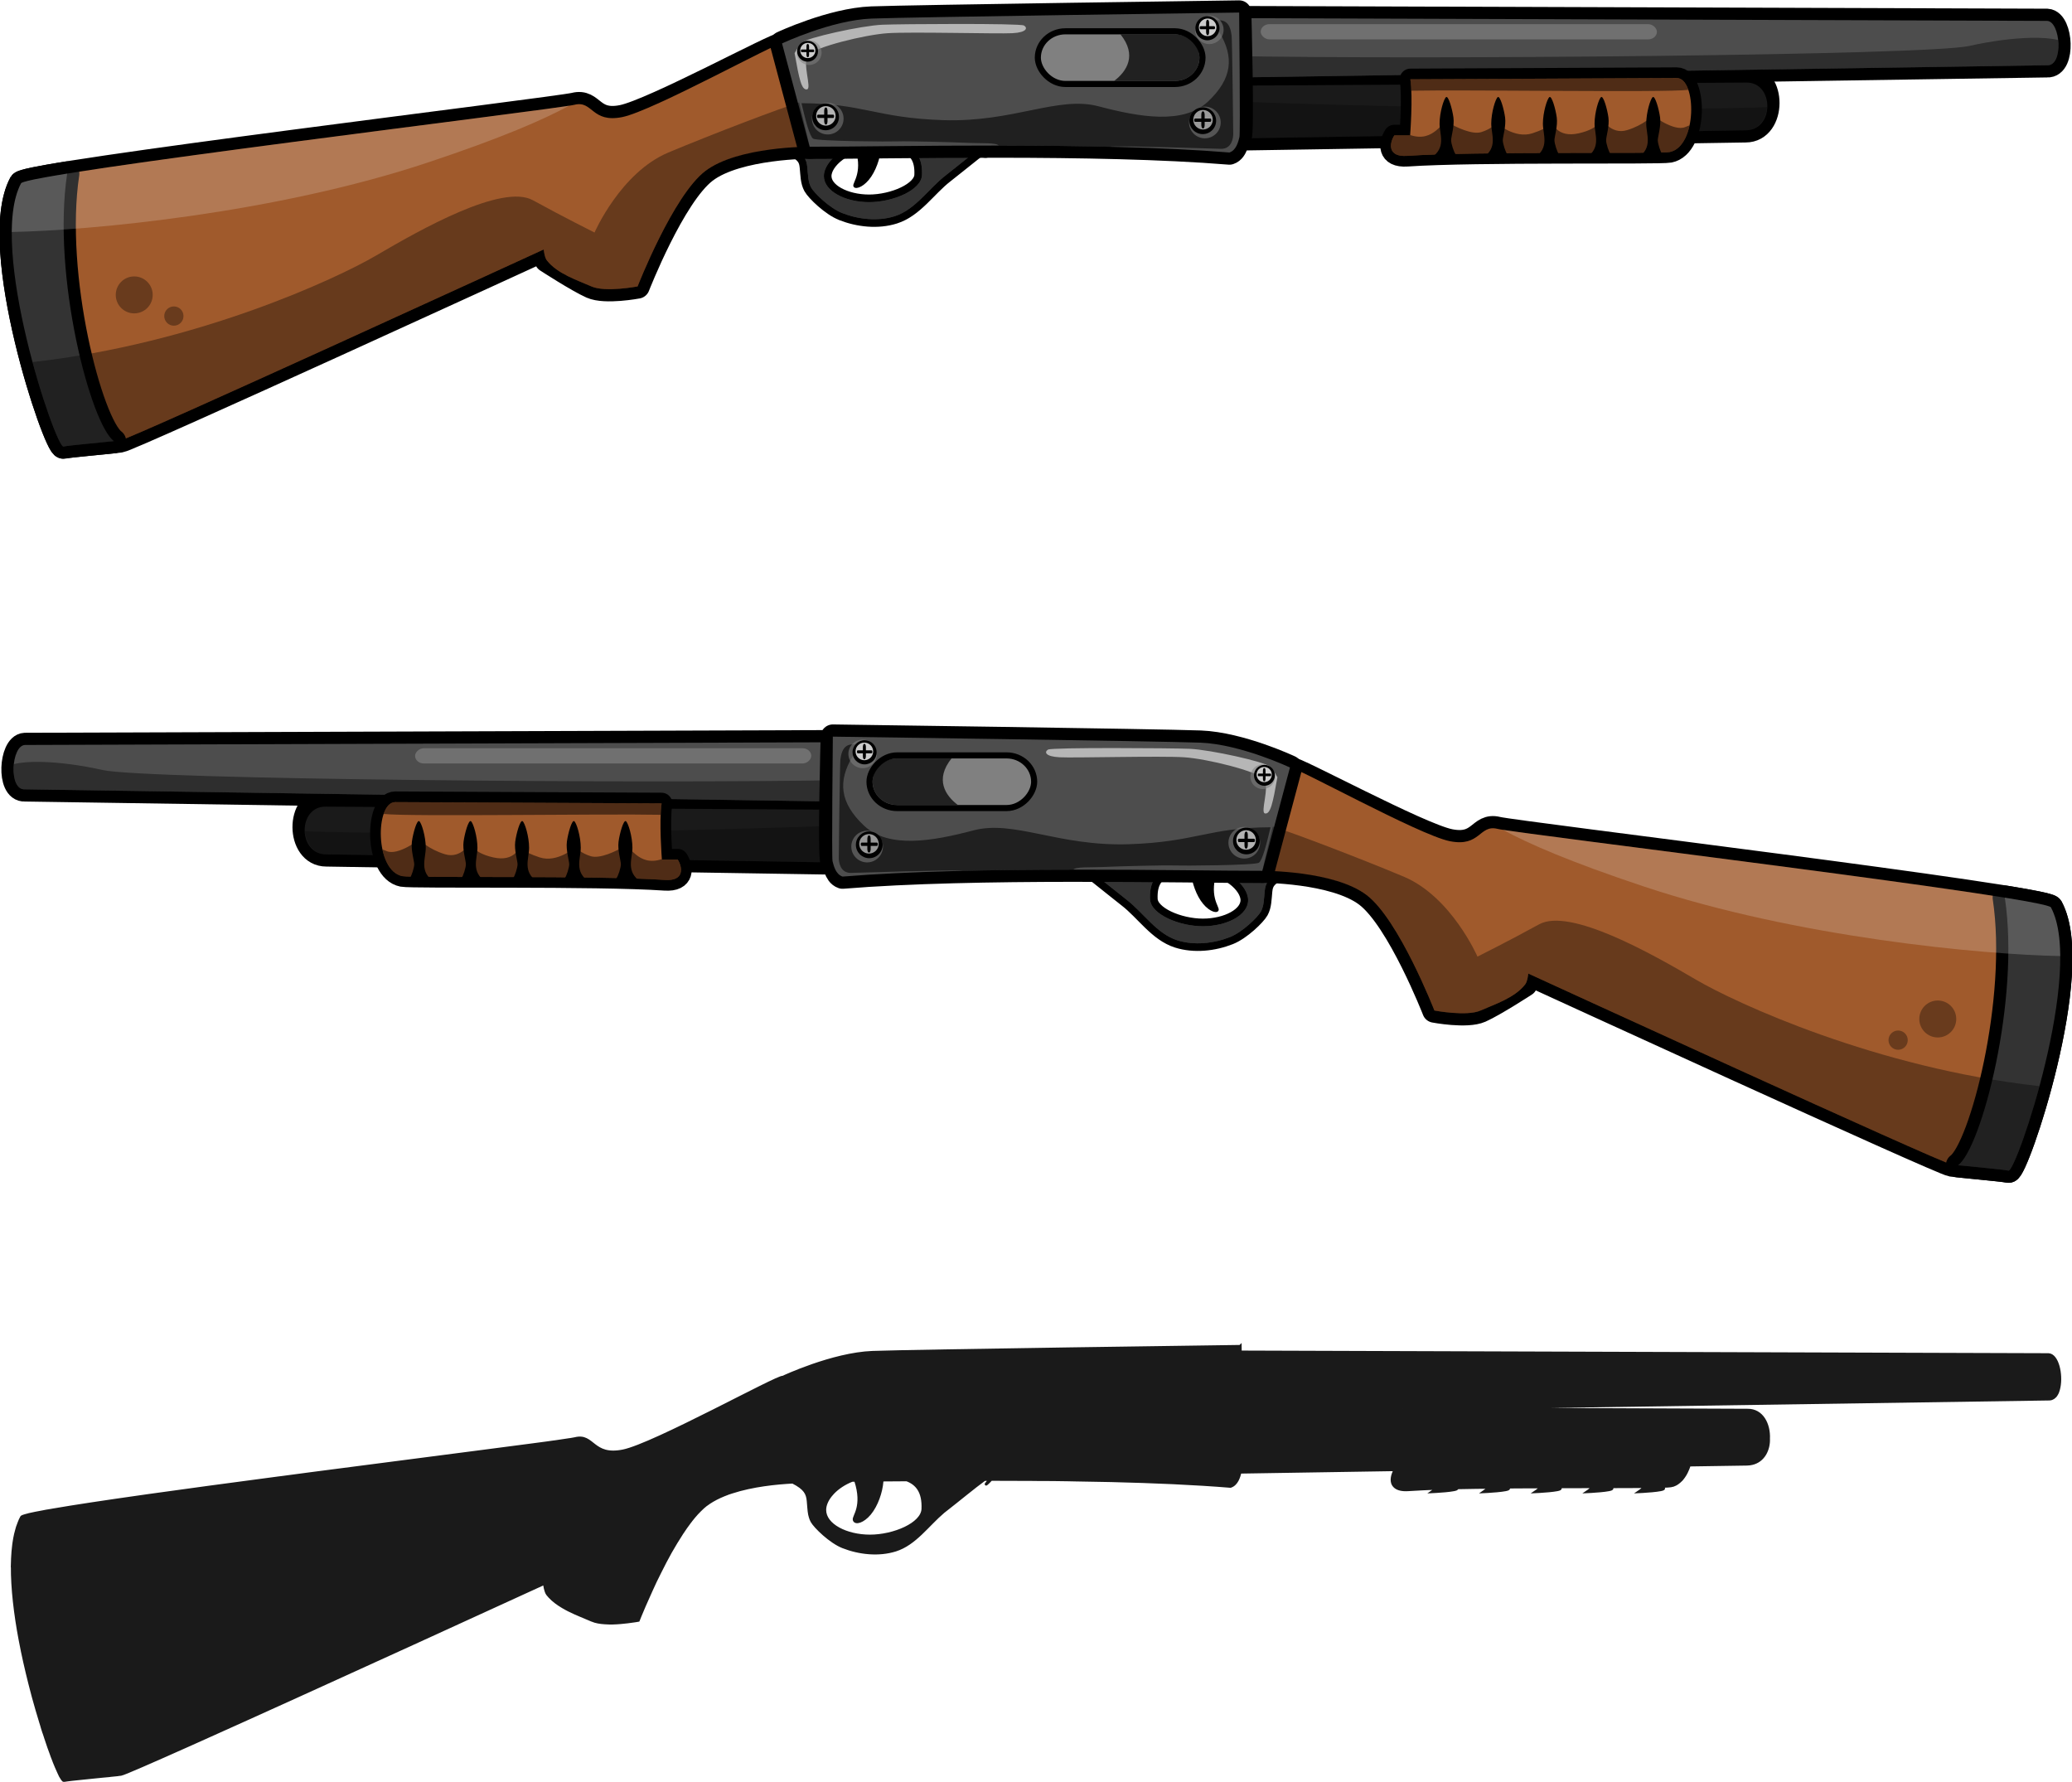 <?xml version="1.0" encoding="UTF-8" standalone="no"?>
<!-- Created with Inkscape (http://www.inkscape.org/) -->

<svg
   xmlns:dc="http://purl.org/dc/elements/1.1/"
   xmlns:cc="http://creativecommons.org/ns#"
   xmlns:rdf="http://www.w3.org/1999/02/22-rdf-syntax-ns#"
   xmlns:svg="http://www.w3.org/2000/svg"
   xmlns="http://www.w3.org/2000/svg"
   xmlns:xlink="http://www.w3.org/1999/xlink"
   xmlns:sodipodi="http://sodipodi.sourceforge.net/DTD/sodipodi-0.dtd"
   xmlns:inkscape="http://www.inkscape.org/namespaces/inkscape"
   width="734.242"
   height="631.424"
   id="svg16928"
   version="1.1"
   inkscape:version="0.48.5 r10040"
   sodipodi:docname="shotgun.svg">
  <defs
     id="defs16930">
    <linearGradient
       inkscape:collect="always"
       xlink:href="#linearGradient4765"
       id="linearGradient12337"
       gradientUnits="userSpaceOnUse"
       gradientTransform="translate(4.9229915e-6,60.232)"
       x1="773.995"
       y1="941.35"
       x2="618.377"
       y2="944.626" />
    <linearGradient
       inkscape:collect="always"
       id="linearGradient4765">
      <stop
         style="stop-color:#e3d92c;stop-opacity:1;"
         offset="0"
         id="stop4767" />
      <stop
         style="stop-color:#ffcc00;stop-opacity:1"
         offset="1"
         id="stop4769" />
    </linearGradient>
  </defs>
  <sodipodi:namedview
     id="base"
     pagecolor="#ffffff"
     bordercolor="#666666"
     borderopacity="1.0"
     inkscape:pageopacity="0.0"
     inkscape:pageshadow="2"
     inkscape:zoom="0.49497475"
     inkscape:cx="644.46575"
     inkscape:cy="184.27689"
     inkscape:document-units="px"
     inkscape:current-layer="layer1"
     showgrid="false"
     inkscape:window-width="1920"
     inkscape:window-height="1018"
     inkscape:window-x="-8"
     inkscape:window-y="-8"
     inkscape:window-maximized="1"
     showguides="true"
     inkscape:guide-bbox="true"
     fit-margin-top="0"
     fit-margin-left="0"
     fit-margin-right="0"
     fit-margin-bottom="0" />
  <g
     inkscape:label="Layer 1"
     inkscape:groupmode="layer"
     id="layer1"
     transform="translate(-6.332,-24.017)">
    <g
       inkscape:export-ydpi="83.927536"
       inkscape:export-xdpi="83.927536"
       inkscape:export-filename="C:\Users\Robert\Desktop\weapons-pack\pngs\pump-action-shotgun.png"
       transform="matrix(1.08,0,0,1.08,-355.76,311.21)"
       id="g10459">
      <path
         style="fill:#000000;fill-opacity:1;stroke:none"
         d="m 615.446,-218.709 c 3.393,9.286 -0.536,12.589 -0.179,13.839 0.357,1.25 2.857,0.625 5.089,-2.054 2.232,-2.679 3.75,-7.054 4.018,-10.536 0.268,-3.482 -8.929,-1.25 -8.929,-1.25 z"
         id="path10461"
         inkscape:connector-curvature="0"
         transform="translate(-4.9229925e-6,0)" />
      <path
         sodipodi:nodetypes="ccccc"
         transform="translate(-4.9229925e-6,0)"
         inkscape:connector-curvature="0"
         id="path10463"
         d="m 739.821,-220.495 168.214,-2.679 c 9.479,0 9.464,-17.857 0.179,-17.679 l -174.821,-0.714 z"
         style="fill:#1a1a1a;fill-opacity:1;stroke:#000000;stroke-width:8;stroke-linejoin:round;stroke-miterlimit:4;stroke-dasharray:none" />
      <g
         id="g10465">
        <path
           style="fill:#333333;fill-opacity:1;stroke:#000000;stroke-width:8;stroke-miterlimit:4;stroke-dasharray:none"
           d="m 740.947,-259.961 266.017,0.893 c 4.474,0.238 5.409,14.89 0,14.556 l -269.982,4.074 1.768,-18.27 z"
           id="path10467"
           inkscape:connector-curvature="0"
           transform="translate(-4.9229925e-6,0)"
           sodipodi:nodetypes="cccccc" />
        <path
           sodipodi:nodetypes="cccccc"
           transform="translate(-4.9229925e-6,0)"
           inkscape:connector-curvature="0"
           id="path10469"
           d="m 740.947,-259.961 266.017,0.893 c 4.474,0.238 5.409,14.89 0,14.556 l -269.982,4.074 1.768,-18.27 z"
           style="fill:#4d4d4d;fill-opacity:1;stroke:none" />
        <path
           inkscape:connector-curvature="0"
           id="path10471"
           transform="translate(-4.9229925e-6,0)"
           d="m 1001.469,-253.5 c -5.759,0.134 -12.888,1.049 -20.031,2.656 -13.754,3.095 -179.387,4.529 -243.781,3.281 l -0.688,7.125 270,-4.062 c 3.005,0.186 4.023,-4.258 3.594,-8.281 -2.194,-0.568 -5.345,-0.806 -9.094,-0.719 z"
           style="opacity:0.407;fill:#000000;fill-opacity:1;stroke:none" />
        <rect
           ry="5"
           rx="2.871"
           transform="translate(-4.9229925e-6,0)"
           y="-257.995"
           x="748.929"
           height="5"
           width="130"
           id="rect10473"
           style="opacity:0.197;fill:#ffffff;fill-opacity:1;stroke:none" />
      </g>
      <path
         style="fill:#1a1a1a;fill-opacity:1;stroke:none"
         d="m 739.821,-220.495 168.214,-2.679 c 9.479,0 9.464,-15.837 0.179,-15.658 l -174.821,1.053 z"
         id="path10475"
         inkscape:connector-curvature="0"
         transform="translate(-4.9229925e-6,0)"
         sodipodi:nodetypes="ccccc" />
      <path
         sodipodi:nodetypes="cccsscc"
         transform="translate(-4.9229925e-6,0)"
         inkscape:connector-curvature="0"
         id="path10477"
         d="m 798.036,-239.898 c 0.893,5.893 -0.089,18.421 -0.089,18.421 l -5.179,0 c -1.607,2.5 -2.321,7.143 4.196,6.696 22.518,-1.542 82.811,-0.598 86.136,-1.25 9.107,-1.786 8.929,-24.286 2.321,-24.286 z"
         style="fill:#d45500;fill-opacity:1;stroke:#000000;stroke-width:7;stroke-linejoin:round;stroke-miterlimit:4;stroke-dasharray:none" />
      <path
         inkscape:connector-curvature="0"
         style="opacity:0.283;fill:#000000;fill-opacity:1;stroke:none"
         d="m 738.938,-232.625 c 0,0 -0.716,1.445 -1.781,3.438 l 2.656,8.688 168.219,-2.688 c 4.268,0 6.592,-3.599 7.031,-7.562 -12.104,0.402 -66.243,1.914 -176.125,-1.875 z"
         transform="translate(-4.9229925e-6,0)"
         id="path10479" />
      <path
         style="fill:#a05a2c;fill-opacity:1;stroke:none"
         d="m 798.036,-239.898 c 0.893,5.893 -0.089,18.421 -0.089,18.421 l -5.179,0 c -1.607,2.5 -2.321,7.143 4.196,6.696 22.518,-1.542 82.811,-0.598 86.136,-1.25 9.107,-1.786 8.929,-24.286 2.321,-24.286 z"
         id="path10481"
         inkscape:connector-curvature="0"
         transform="translate(-4.9229925e-6,0)"
         sodipodi:nodetypes="cccsscc" />
      <g
         id="g10483">
        <path
           transform="translate(-4.9229925e-6,0)"
           id="path10485"
           d="m 638.906,-225.219 c -0.637,0.027 -1.271,0.101 -1.875,0.188 -9.66,1.389 -30.237,3.205 -34.594,4.594 -4.356,1.389 -8.156,2.781 -8.156,2.781 4.861,2.273 5.622,3.974 5.875,6.562 0.253,2.589 0.24,4.857 1.25,6.688 1.01,1.831 6.054,6.752 10.125,8.359 5.369,2.12 11.779,2.812 17.283,1.071 6.817,-2.157 11.094,-9.024 16.749,-13.399 5.085,-3.934 14.056,-11.554 15.445,-11.554 1.389,0 -4.155,5.173 -1.945,2.648 2.072,-2.368 -10.603,-8.344 -20.156,-7.938 z m -15.25,6.156 c 7.085,-0.026 14.567,0.501 14.125,10.594 -0.217,4.964 -9.568,8.875 -17.344,8.875 -7.776,0 -14.844,-3.594 -14.844,-8.562 0,-4.969 7.318,-10.875 15.094,-10.875 0.972,0 1.957,-0.028 2.969,-0.031 z"
           style="fill:#333333;fill-opacity:1;stroke:#000000;stroke-width:5;stroke-linejoin:round;stroke-miterlimit:4;stroke-dasharray:none"
           inkscape:connector-curvature="0"
           sodipodi:nodetypes="ssscssaaassscsssssc" />
        <path
           transform="translate(-4.9229925e-6,0)"
           id="path10487"
           d="m 638.906,-225.219 c -0.637,0.027 -1.271,0.101 -1.875,0.188 -9.66,1.389 -30.237,3.205 -34.594,4.594 -4.356,1.389 -8.156,2.781 -8.156,2.781 4.861,2.273 5.622,3.974 5.875,6.562 0.253,2.589 0.24,4.857 1.25,6.688 1.01,1.831 6.054,6.752 10.125,8.359 5.369,2.12 11.779,2.812 17.283,1.071 6.817,-2.157 11.094,-9.024 16.749,-13.399 5.085,-3.934 14.056,-11.554 15.445,-11.554 1.389,0 -4.155,5.173 -1.945,2.648 2.072,-2.368 -10.603,-8.344 -20.156,-7.938 z m -15.25,6.156 c 7.085,-0.026 14.567,0.501 14.125,10.594 -0.217,4.964 -9.568,8.875 -17.344,8.875 -7.776,0 -14.844,-3.594 -14.844,-8.562 0,-4.969 7.318,-10.875 15.094,-10.875 0.972,0 1.957,-0.028 2.969,-0.031 z"
           style="fill:#333333;fill-opacity:1;stroke:none"
           inkscape:connector-curvature="0"
           sodipodi:nodetypes="ssscssaaassscsssssc" />
        <path
           sodipodi:nodetypes="ssscssaaassscsssssc"
           inkscape:connector-curvature="0"
           style="fill:#333333;fill-opacity:1;stroke:none"
           d="m 638.906,-225.219 c -0.637,0.027 -1.271,0.101 -1.875,0.188 -9.66,1.389 -30.237,3.205 -34.594,4.594 -4.356,1.389 -8.156,2.781 -8.156,2.781 4.861,2.273 5.622,3.974 5.875,6.562 0.253,2.589 0.24,4.857 1.25,6.688 1.01,1.831 6.054,6.752 10.125,8.359 5.369,2.12 11.779,2.812 17.283,1.071 6.817,-2.157 11.094,-9.024 16.749,-13.399 5.085,-3.934 14.056,-11.554 15.445,-11.554 1.389,0 -4.155,5.173 -1.945,2.648 2.072,-2.368 -10.603,-8.344 -20.156,-7.938 z m -15.25,6.156 c 7.085,-0.026 14.567,0.501 14.125,10.594 -0.217,4.964 -9.568,8.875 -17.344,8.875 -7.776,0 -14.844,-3.594 -14.844,-8.562 0,-4.969 7.318,-10.875 15.094,-10.875 0.972,0 1.957,-0.028 2.969,-0.031 z"
           id="path10489"
           transform="translate(-4.9229925e-6,0)" />
      </g>
      <path
         sodipodi:nodetypes="cssscscsccssc"
         transform="translate(-4.9229925e-6,0)"
         inkscape:connector-curvature="0"
         id="path10491"
         d="m 342.189,-205.783 c 1.988,-3.33 175.512,-24.246 181.575,-25.759 6.062,-1.513 5.556,6.061 15.657,4.041 10.102,-2.02 51.013,-24.244 52.528,-23.739 1.515,0.505 9.359,33.394 9.359,33.394 0,0 -24.006,-0.059 -34.613,8.023 -10.607,8.081 -22.223,37.881 -22.223,37.881 0,0 -10.607,2.02 -15.152,0 -4.546,-2.02 -14.647,-8.586 -14.647,-8.586 l -1.01,-3.536 c 0,0 -135.36,62.124 -138.896,62.629 -3.536,0.505 -16.162,1.515 -18.688,2.02 -2.525,0.505 -25.001,-65.66 -13.89,-86.368 z"
         style="fill:#a05a2c;fill-opacity:1;stroke:#000000;stroke-width:8;stroke-linejoin:round;stroke-miterlimit:4;stroke-dasharray:none" />
      <path
         style="fill:#a05a2c;fill-opacity:1;stroke:none"
         d="m 342.189,-205.783 c 1.988,-3.33 175.512,-24.246 181.575,-25.759 6.062,-1.513 5.556,6.061 15.657,4.041 10.102,-2.02 50.931,-24.675 52.446,-24.17 1.515,0.505 9.047,33.893 9.047,33.893 0,0 -23.612,-0.126 -34.219,7.955 -10.607,8.081 -22.223,37.881 -22.223,37.881 0,0 -10.607,2.02 -15.152,0 -4.546,-2.02 -11.18,-4.113 -14.647,-8.586 -0.751,-0.969 -1.01,-3.536 -1.01,-3.536 0,0 -135.36,62.124 -138.896,62.629 -3.536,0.505 -16.162,1.515 -18.688,2.02 -2.525,0.505 -25.001,-65.66 -13.89,-86.368 z"
         id="path10493"
         inkscape:connector-curvature="0"
         transform="translate(-4.9229925e-6,0)"
         sodipodi:nodetypes="cssscscsacssc" />
      <path
         transform="translate(-4.9229925e-6,0)"
         sodipodi:nodetypes="cscsccc"
         inkscape:connector-curvature="0"
         id="path10495"
         d="m 591.868,-251.671 c 0,0 16.244,-7.65 29.376,-8.155 13.132,-0.505 120.614,-1.977 120.614,-1.977 0,0 1.109,40.11 0.099,40.868 -1.01,0.758 -1.01,4.293 -3.283,5.051 -43.799,-3.583 -111.426,-1.865 -137.76,-1.894 z"
         style="fill:#4d4d4d;fill-opacity:1;stroke:#000000;stroke-width:8;stroke-linejoin:round;stroke-miterlimit:4;stroke-dasharray:none" />
      <path
         style="fill:#4d4d4d;fill-opacity:1;stroke:none"
         d="m 591.868,-251.671 c 0,0 16.244,-7.65 29.376,-8.155 13.132,-0.505 120.614,-1.977 120.614,-1.977 0,0 0.418,39.646 0.099,40.868 -0.379,1.452 -1.01,4.293 -3.283,5.051 -43.799,-3.583 -111.426,-1.865 -137.76,-1.894 z"
         id="path10497"
         inkscape:connector-curvature="0"
         sodipodi:nodetypes="cscsccc"
         transform="translate(-4.9229925e-6,0)" />
      <rect
         rx="8.05"
         ry="7.639"
         y="-254.649"
         x="676.802"
         height="15.279"
         width="52.023"
         id="rect10499"
         style="fill:#333333;fill-opacity:1;stroke:#000000;stroke-width:4;stroke-miterlimit:4;stroke-dasharray:none" />
      <rect
         style="fill:#808080;fill-opacity:1;stroke:none"
         id="rect10501"
         width="52.023"
         height="15.279"
         x="676.802"
         y="-254.649"
         ry="7.639"
         rx="8.05" />
      <path
         inkscape:connector-curvature="0"
         id="path10503"
         transform="translate(-4.9229925e-6,0)"
         d="m 357.312,-208.969 c -8.99,1.455 -14.778,2.607 -15.125,3.188 -11.112,20.708 11.381,86.88 13.906,86.375 2.195,-0.439 11.708,-1.242 16.562,-1.781 -7.603,-5.536 -20.43,-54.205 -15.344,-87.781 z"
         style="fill:#333333;fill-opacity:1;stroke:#000000;stroke-width:8;stroke-linejoin:round;stroke-miterlimit:4;stroke-dasharray:none" />
      <path
         inkscape:connector-curvature="0"
         style="fill:#333333;fill-opacity:1;stroke:none"
         d="m 357.312,-208.969 c -8.99,1.455 -14.778,2.607 -15.125,3.188 -11.112,20.708 11.381,86.88 13.906,86.375 2.195,-0.439 11.708,-1.242 16.562,-1.781 -7.603,-5.536 -20.43,-54.205 -15.344,-87.781 z"
         transform="translate(-4.9229925e-6,0)"
         id="path10505" />
      <path
         style="opacity:0.358;fill:#000000;fill-opacity:1;stroke:none"
         d="m 597.5,-232.281 c -5.621,1.622 -28.404,10.311 -42.938,16.406 -15.657,6.566 -24.219,26.25 -24.219,26.25 0,0 -10.117,-5.038 -20.219,-10.594 -10.102,-5.556 -36.884,9.601 -51.531,18.188 -13.071,7.662 -59.108,28.966 -112.656,34.906 4.224,15.65 9.064,27.937 10.156,27.719 2.525,-0.505 15.152,-1.526 18.688,-2.031 3.536,-0.505 138.875,-62.625 138.875,-62.625 0,0 0.278,2.564 1.031,3.531 3.475,4.46 10.079,6.573 14.625,8.594 4.546,2.02 15.156,0 15.156,0 0,0 11.612,-29.794 22.219,-37.875 10.607,-8.081 34.344,-7.594 34.344,-7.594 0,0 -1.653,-7.209 -3.531,-14.875 z"
         transform="translate(-4.9229925e-6,0)"
         id="path10507"
         inkscape:connector-curvature="0"
         sodipodi:nodetypes="cscsscsscascscc" />
      <path
         inkscape:connector-curvature="0"
         style="opacity:0.19;fill:#ffffff;fill-opacity:1;stroke:none"
         d="m 522.031,-231.25 c -16.985,2.752 -177.927,22.258 -179.844,25.469 -2.113,3.939 -3.011,9.512 -3.062,15.969 25.561,-0.466 86.416,-6.087 136.594,-22.812 24.345,-8.115 37.784,-14.003 46.312,-18.625 z"
         transform="translate(-4.9229925e-6,0)"
         id="path10509" />
      <path
         inkscape:connector-curvature="0"
         style="opacity:0.739;fill:#000000;fill-opacity:1;stroke:none"
         d="m 702.906,-254.656 c 5.543,6.879 2.057,12.169 -2.062,15.281 l 19.938,0 c 4.459,0 8.031,-3.393 8.031,-7.625 0,-4.232 -3.572,-7.656 -8.031,-7.656 l -17.875,0 z"
         transform="translate(-4.9229925e-6,0)"
         id="path10511" />
      <path
         style="opacity:0.588;fill:#000000;fill-opacity:1;stroke:none"
         d="m 732.781,-259.469 c 0.918,1.439 1.835,2.857 2.625,4.188 4.798,8.081 4.269,15.143 -3.812,22.719 -8.081,7.576 -22.459,5.067 -35.844,1.531 -13.385,-3.536 -27.798,5.289 -51.031,4.531 -21.985,-0.717 -26.188,-5.479 -46.469,-5.562 1.34,5.772 2.728,10.935 3.812,11.625 1.389,0.884 25.381,1.033 27.906,0.906 2.525,-0.126 18.04,0.247 23.344,0.5 3.729,0.178 8.894,-0.147 9.656,0.875 11.936,0.01 24.335,0.118 36.406,0.406 0.056,-0.024 0.164,-0.051 0.281,-0.062 3.75,-0.357 35.054,0.719 36.317,0.719 3.482,0 3.938,-3.594 3.938,-4.844 0,-1.25 -0.353,-31.062 -0.531,-32.312 -0.179,-1.25 -0.545,-5 -3.938,-5 -0.523,0 -0.731,-0.083 -2.661,-0.219 z"
         transform="translate(-4.9229925e-6,0)"
         id="path10513"
         inkscape:connector-curvature="0"
         sodipodi:nodetypes="csssscsssccsssssc" />
      <path
         style="opacity:0.588;fill:#ffffff;fill-opacity:1;stroke:none"
         d="m 595.99,-248.462 c 1.515,8.586 2.273,12.122 4.041,11.869 1.768,-0.253 -1.768,-8.839 0.505,-11.364 2.273,-2.525 18.435,-6.566 26.011,-7.071 7.576,-0.505 36.113,0.253 40.911,0 4.798,-0.253 5.051,-1.768 3.788,-2.525 -1.263,-0.758 -40.659,-0.505 -46.467,-0.253 -6.928,0.301 -24.749,4.293 -26.264,5.808 -1.515,1.515 -2.525,3.536 -2.525,3.536 z"
         id="path10515"
         inkscape:connector-curvature="0"
         transform="translate(-4.9229925e-6,0)"
         sodipodi:nodetypes="csssssssc" />
      <g
         transform="matrix(1.003,0,0,1.003,105.631,73.565)"
         id="g10517">
        <path
           transform="matrix(1.184,0,0,1.184,-113.829,55.584)"
           d="m 626.786,-298.977 c 0,2.416 -1.959,4.375 -4.375,4.375 -2.416,0 -4.375,-1.959 -4.375,-4.375 0,-2.416 1.959,-4.375 4.375,-4.375 2.416,0 4.375,1.959 4.375,4.375 z"
           sodipodi:ry="4.375"
           sodipodi:rx="4.375"
           sodipodi:cy="-298.97711"
           sodipodi:cx="622.41071"
           id="path10519"
           style="opacity:0.558;fill:#808080;fill-opacity:1;stroke:none"
           sodipodi:type="arc" />
        <path
           sodipodi:type="arc"
           style="fill:#000000;fill-opacity:1;stroke:none"
           id="path10521"
           sodipodi:cx="622.41071"
           sodipodi:cy="-298.97711"
           sodipodi:rx="4.375"
           sodipodi:ry="4.375"
           d="m 626.786,-298.977 c 0,2.416 -1.959,4.375 -4.375,4.375 -2.416,0 -4.375,-1.959 -4.375,-4.375 0,-2.416 1.959,-4.375 4.375,-4.375 2.416,0 4.375,1.959 4.375,4.375 z"
           transform="translate(-4.9229925e-6,0)" />
        <path
           sodipodi:type="arc"
           style="fill:#999999;fill-opacity:1;stroke:none"
           id="path10523"
           sodipodi:cx="622.41071"
           sodipodi:cy="-298.88782"
           sodipodi:rx="2.0089285"
           sodipodi:ry="2.0089285"
           d="m 624.42,-298.888 c 0,1.109 -0.899,2.009 -2.009,2.009 -1.11,0 -2.009,-0.899 -2.009,-2.009 0,-1.109 0.899,-2.009 2.009,-2.009 1.109,0 2.009,0.899 2.009,2.009 z"
           transform="matrix(1.589,0,0,1.589,-366.508,175.632)" />
        <rect
           style="fill:#000000;fill-opacity:1;stroke:none"
           id="rect10525"
           width="1.087"
           height="5.556"
           x="621.947"
           y="-302.031"
           rx="0.435"
           ry="1.111" />
        <rect
           ry="0.29"
           rx="0.435"
           y="-625.174"
           x="-299.702"
           height="5.556"
           width="1.087"
           id="rect10527"
           style="fill:#000000;fill-opacity:1;stroke:none"
           transform="matrix(0,1,-1,0,0,0)" />
      </g>
      <g
         id="g10529"
         transform="matrix(1.003,0,0,1.003,-18.112,72.302)">
        <path
           sodipodi:type="arc"
           style="opacity:0.558;fill:#808080;fill-opacity:1;stroke:none"
           id="path10531"
           sodipodi:cx="622.41071"
           sodipodi:cy="-298.97711"
           sodipodi:rx="4.375"
           sodipodi:ry="4.375"
           d="m 626.786,-298.977 c 0,2.416 -1.959,4.375 -4.375,4.375 -2.416,0 -4.375,-1.959 -4.375,-4.375 0,-2.416 1.959,-4.375 4.375,-4.375 2.416,0 4.375,1.959 4.375,4.375 z"
           transform="matrix(1.184,0,0,1.184,-113.829,55.584)" />
        <path
           transform="translate(-4.9229925e-6,0)"
           d="m 626.786,-298.977 c 0,2.416 -1.959,4.375 -4.375,4.375 -2.416,0 -4.375,-1.959 -4.375,-4.375 0,-2.416 1.959,-4.375 4.375,-4.375 2.416,0 4.375,1.959 4.375,4.375 z"
           sodipodi:ry="4.375"
           sodipodi:rx="4.375"
           sodipodi:cy="-298.97711"
           sodipodi:cx="622.41071"
           id="path10533"
           style="fill:#000000;fill-opacity:1;stroke:none"
           sodipodi:type="arc" />
        <path
           transform="matrix(1.589,0,0,1.589,-366.508,175.632)"
           d="m 624.42,-298.888 c 0,1.109 -0.899,2.009 -2.009,2.009 -1.11,0 -2.009,-0.899 -2.009,-2.009 0,-1.109 0.899,-2.009 2.009,-2.009 1.109,0 2.009,0.899 2.009,2.009 z"
           sodipodi:ry="2.0089285"
           sodipodi:rx="2.0089285"
           sodipodi:cy="-298.88782"
           sodipodi:cx="622.41071"
           id="path10535"
           style="fill:#b3b3b3;fill-opacity:1;stroke:none"
           sodipodi:type="arc" />
        <rect
           ry="1.111"
           rx="0.435"
           y="-302.031"
           x="621.947"
           height="5.556"
           width="1.087"
           id="rect10537"
           style="fill:#000000;fill-opacity:1;stroke:none" />
        <rect
           transform="matrix(0,1,-1,0,0,0)"
           style="fill:#000000;fill-opacity:1;stroke:none"
           id="rect10539"
           width="1.087"
           height="5.556"
           x="-299.702"
           y="-625.174"
           rx="0.435"
           ry="0.29" />
      </g>
      <g
         transform="matrix(0.783,0,0,0.783,112.899,-15.005)"
         id="g10541">
        <path
           transform="matrix(1.184,0,0,1.184,-113.829,55.584)"
           d="m 626.786,-298.977 c 0,2.416 -1.959,4.375 -4.375,4.375 -2.416,0 -4.375,-1.959 -4.375,-4.375 0,-2.416 1.959,-4.375 4.375,-4.375 2.416,0 4.375,1.959 4.375,4.375 z"
           sodipodi:ry="4.375"
           sodipodi:rx="4.375"
           sodipodi:cy="-298.97711"
           sodipodi:cx="622.41071"
           id="path10543"
           style="opacity:0.558;fill:#808080;fill-opacity:1;stroke:none"
           sodipodi:type="arc" />
        <path
           sodipodi:type="arc"
           style="fill:#000000;fill-opacity:1;stroke:none"
           id="path10545"
           sodipodi:cx="622.41071"
           sodipodi:cy="-298.97711"
           sodipodi:rx="4.375"
           sodipodi:ry="4.375"
           d="m 626.786,-298.977 c 0,2.416 -1.959,4.375 -4.375,4.375 -2.416,0 -4.375,-1.959 -4.375,-4.375 0,-2.416 1.959,-4.375 4.375,-4.375 2.416,0 4.375,1.959 4.375,4.375 z"
           transform="translate(-4.9229925e-6,0)" />
        <path
           sodipodi:type="arc"
           style="fill:#cccccc;fill-opacity:1;stroke:none"
           id="path10547"
           sodipodi:cx="622.41071"
           sodipodi:cy="-298.88782"
           sodipodi:rx="2.0089285"
           sodipodi:ry="2.0089285"
           d="m 624.42,-298.888 c 0,1.109 -0.899,2.009 -2.009,2.009 -1.11,0 -2.009,-0.899 -2.009,-2.009 0,-1.109 0.899,-2.009 2.009,-2.009 1.109,0 2.009,0.899 2.009,2.009 z"
           transform="matrix(1.589,0,0,1.589,-366.508,175.632)" />
        <rect
           style="fill:#000000;fill-opacity:1;stroke:none"
           id="rect10549"
           width="1.087"
           height="5.556"
           x="621.947"
           y="-302.031"
           rx="0.435"
           ry="1.111" />
        <rect
           ry="0.29"
           rx="0.435"
           y="-625.174"
           x="-299.702"
           height="5.556"
           width="1.087"
           id="rect10551"
           style="fill:#000000;fill-opacity:1;stroke:none"
           transform="matrix(0,1,-1,0,0,0)" />
      </g>
      <g
         id="g10553"
         transform="matrix(0.905,0,0,0.905,168.152,13.913)">
        <path
           sodipodi:type="arc"
           style="opacity:0.558;fill:#808080;fill-opacity:1;stroke:none"
           id="path10555"
           sodipodi:cx="622.41071"
           sodipodi:cy="-298.97711"
           sodipodi:rx="4.375"
           sodipodi:ry="4.375"
           d="m 626.786,-298.977 c 0,2.416 -1.959,4.375 -4.375,4.375 -2.416,0 -4.375,-1.959 -4.375,-4.375 0,-2.416 1.959,-4.375 4.375,-4.375 2.416,0 4.375,1.959 4.375,4.375 z"
           transform="matrix(1.184,0,0,1.184,-113.829,55.584)" />
        <path
           transform="translate(-4.9229925e-6,0)"
           d="m 626.786,-298.977 c 0,2.416 -1.959,4.375 -4.375,4.375 -2.416,0 -4.375,-1.959 -4.375,-4.375 0,-2.416 1.959,-4.375 4.375,-4.375 2.416,0 4.375,1.959 4.375,4.375 z"
           sodipodi:ry="4.375"
           sodipodi:rx="4.375"
           sodipodi:cy="-298.97711"
           sodipodi:cx="622.41071"
           id="path10557"
           style="fill:#000000;fill-opacity:1;stroke:none"
           sodipodi:type="arc" />
        <path
           transform="matrix(1.589,0,0,1.589,-366.508,175.632)"
           d="m 624.42,-298.888 c 0,1.109 -0.899,2.009 -2.009,2.009 -1.11,0 -2.009,-0.899 -2.009,-2.009 0,-1.109 0.899,-2.009 2.009,-2.009 1.109,0 2.009,0.899 2.009,2.009 z"
           sodipodi:ry="2.0089285"
           sodipodi:rx="2.0089285"
           sodipodi:cy="-298.88782"
           sodipodi:cx="622.41071"
           id="path10559"
           style="fill:#cccccc;fill-opacity:1;stroke:none"
           sodipodi:type="arc" />
        <rect
           ry="1.111"
           rx="0.435"
           y="-302.031"
           x="621.947"
           height="5.556"
           width="1.087"
           id="rect10561"
           style="fill:#000000;fill-opacity:1;stroke:none" />
        <rect
           transform="matrix(0,1,-1,0,0,0)"
           style="fill:#000000;fill-opacity:1;stroke:none"
           id="rect10563"
           width="1.087"
           height="5.556"
           x="-299.702"
           y="-625.174"
           rx="0.435"
           ry="0.29" />
      </g>
      <path
         style="fill:#000000;fill-opacity:1;stroke:none"
         d="m 804.839,-214.117 c 5.051,-3.409 2.778,-7.576 2.778,-11.238 0,-3.662 1.389,-8.207 2.147,-8.713 0.758,-0.505 2.02,3.914 2.399,6.692 0.379,2.778 -0.758,6.313 -0.758,7.45 0,1.136 0.884,3.914 1.515,4.672 0.631,0.758 -8.081,1.136 -8.081,1.136 z"
         id="path10565"
         inkscape:connector-curvature="0" />
      <path
         inkscape:connector-curvature="0"
         id="path10567"
         d="m 821.791,-214.117 c 5.051,-3.409 2.778,-7.576 2.778,-11.238 0,-3.662 1.389,-8.207 2.147,-8.713 0.758,-0.505 2.02,3.914 2.399,6.692 0.379,2.778 -0.758,6.313 -0.758,7.45 0,1.136 0.884,3.914 1.515,4.672 0.631,0.758 -8.081,1.136 -8.081,1.136 z"
         style="fill:#000000;fill-opacity:1;stroke:none" />
      <path
         style="fill:#000000;fill-opacity:1;stroke:none"
         d="m 838.742,-214.117 c 5.051,-3.409 2.778,-7.576 2.778,-11.238 0,-3.662 1.389,-8.207 2.147,-8.713 0.758,-0.505 2.02,3.914 2.399,6.692 0.379,2.778 -0.758,6.313 -0.758,7.45 0,1.136 0.884,3.914 1.515,4.672 0.631,0.758 -8.081,1.136 -8.081,1.136 z"
         id="path10569"
         inkscape:connector-curvature="0" />
      <path
         inkscape:connector-curvature="0"
         id="path10571"
         d="m 855.694,-214.117 c 5.051,-3.409 2.778,-7.576 2.778,-11.238 0,-3.662 1.389,-8.207 2.147,-8.713 0.758,-0.505 2.02,3.914 2.399,6.692 0.379,2.778 -0.758,6.313 -0.758,7.45 0,1.136 0.884,3.914 1.515,4.672 0.631,0.758 -8.081,1.136 -8.081,1.136 z"
         style="fill:#000000;fill-opacity:1;stroke:none" />
      <path
         style="fill:#000000;fill-opacity:1;stroke:none"
         d="m 872.645,-214.117 c 5.051,-3.409 2.778,-7.576 2.778,-11.238 0,-3.662 1.389,-8.207 2.147,-8.713 0.758,-0.505 2.02,3.914 2.399,6.692 0.379,2.778 -0.758,6.313 -0.758,7.45 0,1.136 0.884,3.914 1.515,4.672 0.631,0.758 -8.081,1.136 -8.081,1.136 z"
         id="path10573"
         inkscape:connector-curvature="0" />
      <path
         inkscape:connector-curvature="0"
         style="opacity:0.504;fill:#000000;fill-opacity:1;stroke:none"
         d="m 877.562,-228 c 0,0 -3.008,3.14 -8.438,4.781 -5.43,1.641 -8.344,-3.906 -8.344,-3.906 0,0 -0.271,3.296 -7.469,4.938 -7.197,1.641 -8.688,-3.531 -8.688,-3.531 0,0 -0.754,1.637 -6.562,3.531 -5.808,1.894 -11.625,-3.281 -11.625,-3.281 0,0 -2.157,2.022 -5.188,2.906 -3.03,0.884 -8.195,-1.642 -10.594,-3.031 -2.347,-1.359 -4.581,6.696 -12.719,3.969 -6.8e-4,0.009 0,0.156 0,0.156 l -5.156,0 c -1.607,2.5 -2.33,7.134 4.188,6.688 22.518,-1.542 82.8,-0.598 86.125,-1.25 3.499,-0.686 5.643,-4.43 6.562,-8.781 l -1.469,0.594 C 884.526,-222.704 877.562,-228 877.562,-228 z"
         transform="translate(-4.9229925e-6,0)"
         id="path10575" />
      <path
         inkscape:connector-curvature="0"
         style="opacity:0.504;fill:#000000;fill-opacity:1;stroke:none"
         d="m 885.406,-240.312 -87.375,0.406 c 0.16,1.057 0.257,2.377 0.312,3.75 18.72,-0.382 82.836,0.66 90.906,-0.281 -0.796,-2.324 -2.107,-3.875 -3.844,-3.875 z"
         transform="translate(-4.9229925e-6,0)"
         id="path10577" />
      <path
         sodipodi:type="arc"
         style="opacity:0.345;fill:#000000;fill-opacity:1;stroke:none"
         id="path10579"
         sodipodi:cx="379.31229"
         sodipodi:cy="-169.16478"
         sodipodi:rx="6.0609155"
         sodipodi:ry="6.0609155"
         d="m 385.373,-169.165 c 0,3.347 -2.714,6.061 -6.061,6.061 -3.347,0 -6.061,-2.714 -6.061,-6.061 0,-3.347 2.714,-6.061 6.061,-6.061 3.347,0 6.061,2.714 6.061,6.061 z"
         transform="translate(-4.9229925e-6,0)" />
      <path
         sodipodi:type="arc"
         style="opacity:0.345;fill:#000000;fill-opacity:1;stroke:none"
         id="path10581"
         sodipodi:cx="392.31799"
         sodipodi:cy="-162.21999"
         sodipodi:rx="3.1567266"
         sodipodi:ry="3.1567266"
         d="m 395.475,-162.22 c 0,1.743 -1.413,3.157 -3.157,3.157 -1.743,0 -3.157,-1.413 -3.157,-3.157 0,-1.743 1.413,-3.157 3.157,-3.157 1.743,0 3.157,1.413 3.157,3.157 z"
         transform="translate(-4.9229925e-6,0)" />
    </g>
    <g
       id="g18879"
       transform="matrix(-1.08,0,0,1.08,1102.665,567.789)"
       inkscape:export-filename="C:\Users\Robert\Desktop\weapons-pack\pngs\pump-action-shotgun.png"
       inkscape:export-xdpi="83.927536"
       inkscape:export-ydpi="83.927536">
      <path
         transform="translate(-4.9229925e-6,0)"
         inkscape:connector-curvature="0"
         id="path18881"
         d="m 615.446,-218.709 c 3.393,9.286 -0.536,12.589 -0.179,13.839 0.357,1.25 2.857,0.625 5.089,-2.054 2.232,-2.679 3.75,-7.054 4.018,-10.536 0.268,-3.482 -8.929,-1.25 -8.929,-1.25 z"
         style="fill:#000000;fill-opacity:1;stroke:none" />
      <path
         style="fill:#1a1a1a;fill-opacity:1;stroke:#000000;stroke-width:8;stroke-linejoin:round;stroke-miterlimit:4;stroke-dasharray:none"
         d="m 739.821,-220.495 168.214,-2.679 c 9.479,0 9.464,-17.857 0.179,-17.679 l -174.821,-0.714 z"
         id="path18883"
         inkscape:connector-curvature="0"
         transform="translate(-4.9229925e-6,0)"
         sodipodi:nodetypes="ccccc" />
      <g
         id="g18885">
        <path
           sodipodi:nodetypes="cccccc"
           transform="translate(-4.9229925e-6,0)"
           inkscape:connector-curvature="0"
           id="path18887"
           d="m 740.947,-259.961 266.017,0.893 c 4.474,0.238 5.409,14.89 0,14.556 l -269.982,4.074 1.768,-18.27 z"
           style="fill:#333333;fill-opacity:1;stroke:#000000;stroke-width:8;stroke-miterlimit:4;stroke-dasharray:none" />
        <path
           style="fill:#4d4d4d;fill-opacity:1;stroke:none"
           d="m 740.947,-259.961 266.017,0.893 c 4.474,0.238 5.409,14.89 0,14.556 l -269.982,4.074 1.768,-18.27 z"
           id="path18889"
           inkscape:connector-curvature="0"
           transform="translate(-4.9229925e-6,0)"
           sodipodi:nodetypes="cccccc" />
        <path
           style="opacity:0.407;fill:#000000;fill-opacity:1;stroke:none"
           d="m 1001.469,-253.5 c -5.759,0.134 -12.888,1.049 -20.031,2.656 -13.754,3.095 -179.387,4.529 -243.781,3.281 l -0.688,7.125 270,-4.062 c 3.005,0.186 4.023,-4.258 3.594,-8.281 -2.194,-0.568 -5.345,-0.806 -9.094,-0.719 z"
           transform="translate(-4.9229925e-6,0)"
           id="path18891"
           inkscape:connector-curvature="0" />
        <rect
           style="opacity:0.197;fill:#ffffff;fill-opacity:1;stroke:none"
           id="rect18893"
           width="130"
           height="5"
           x="748.929"
           y="-257.995"
           transform="translate(-4.9229925e-6,0)"
           rx="2.871"
           ry="5" />
      </g>
      <path
         sodipodi:nodetypes="ccccc"
         transform="translate(-4.9229925e-6,0)"
         inkscape:connector-curvature="0"
         id="path18895"
         d="m 739.821,-220.495 168.214,-2.679 c 9.479,0 9.464,-15.837 0.179,-15.658 l -174.821,1.053 z"
         style="fill:#1a1a1a;fill-opacity:1;stroke:none" />
      <path
         style="fill:#d45500;fill-opacity:1;stroke:#000000;stroke-width:7;stroke-linejoin:round;stroke-miterlimit:4;stroke-dasharray:none"
         d="m 798.036,-239.898 c 0.893,5.893 -0.089,18.421 -0.089,18.421 l -5.179,0 c -1.607,2.5 -2.321,7.143 4.196,6.696 22.518,-1.542 82.811,-0.598 86.136,-1.25 9.107,-1.786 8.929,-24.286 2.321,-24.286 z"
         id="path18897"
         inkscape:connector-curvature="0"
         transform="translate(-4.9229925e-6,0)"
         sodipodi:nodetypes="cccsscc" />
      <path
         id="path18899"
         transform="translate(-4.9229925e-6,0)"
         d="m 738.938,-232.625 c 0,0 -0.716,1.445 -1.781,3.438 l 2.656,8.688 168.219,-2.688 c 4.268,0 6.592,-3.599 7.031,-7.562 -12.104,0.402 -66.243,1.914 -176.125,-1.875 z"
         style="opacity:0.283;fill:#000000;fill-opacity:1;stroke:none"
         inkscape:connector-curvature="0" />
      <path
         sodipodi:nodetypes="cccsscc"
         transform="translate(-4.9229925e-6,0)"
         inkscape:connector-curvature="0"
         id="path18901"
         d="m 798.036,-239.898 c 0.893,5.893 -0.089,18.421 -0.089,18.421 l -5.179,0 c -1.607,2.5 -2.321,7.143 4.196,6.696 22.518,-1.542 82.811,-0.598 86.136,-1.25 9.107,-1.786 8.929,-24.286 2.321,-24.286 z"
         style="fill:#a05a2c;fill-opacity:1;stroke:none" />
      <g
         id="g18903">
        <path
           sodipodi:nodetypes="ssscssaaassscsssssc"
           inkscape:connector-curvature="0"
           style="fill:#333333;fill-opacity:1;stroke:#000000;stroke-width:5;stroke-linejoin:round;stroke-miterlimit:4;stroke-dasharray:none"
           d="m 638.906,-225.219 c -0.637,0.027 -1.271,0.101 -1.875,0.188 -9.66,1.389 -30.237,3.205 -34.594,4.594 -4.356,1.389 -8.156,2.781 -8.156,2.781 4.861,2.273 5.622,3.974 5.875,6.562 0.253,2.589 0.24,4.857 1.25,6.688 1.01,1.831 6.054,6.752 10.125,8.359 5.369,2.12 11.779,2.812 17.283,1.071 6.817,-2.157 11.094,-9.024 16.749,-13.399 5.085,-3.934 14.056,-11.554 15.445,-11.554 1.389,0 -4.155,5.173 -1.945,2.648 2.072,-2.368 -10.603,-8.344 -20.156,-7.938 z m -15.25,6.156 c 7.085,-0.026 14.567,0.501 14.125,10.594 -0.217,4.964 -9.568,8.875 -17.344,8.875 -7.776,0 -14.844,-3.594 -14.844,-8.562 0,-4.969 7.318,-10.875 15.094,-10.875 0.972,0 1.957,-0.028 2.969,-0.031 z"
           id="path18905"
           transform="translate(-4.9229925e-6,0)" />
        <path
           sodipodi:nodetypes="ssscssaaassscsssssc"
           inkscape:connector-curvature="0"
           style="fill:#333333;fill-opacity:1;stroke:none"
           d="m 638.906,-225.219 c -0.637,0.027 -1.271,0.101 -1.875,0.188 -9.66,1.389 -30.237,3.205 -34.594,4.594 -4.356,1.389 -8.156,2.781 -8.156,2.781 4.861,2.273 5.622,3.974 5.875,6.562 0.253,2.589 0.24,4.857 1.25,6.688 1.01,1.831 6.054,6.752 10.125,8.359 5.369,2.12 11.779,2.812 17.283,1.071 6.817,-2.157 11.094,-9.024 16.749,-13.399 5.085,-3.934 14.056,-11.554 15.445,-11.554 1.389,0 -4.155,5.173 -1.945,2.648 2.072,-2.368 -10.603,-8.344 -20.156,-7.938 z m -15.25,6.156 c 7.085,-0.026 14.567,0.501 14.125,10.594 -0.217,4.964 -9.568,8.875 -17.344,8.875 -7.776,0 -14.844,-3.594 -14.844,-8.562 0,-4.969 7.318,-10.875 15.094,-10.875 0.972,0 1.957,-0.028 2.969,-0.031 z"
           id="path18907"
           transform="translate(-4.9229925e-6,0)" />
        <path
           transform="translate(-4.9229925e-6,0)"
           id="path18909"
           d="m 638.906,-225.219 c -0.637,0.027 -1.271,0.101 -1.875,0.188 -9.66,1.389 -30.237,3.205 -34.594,4.594 -4.356,1.389 -8.156,2.781 -8.156,2.781 4.861,2.273 5.622,3.974 5.875,6.562 0.253,2.589 0.24,4.857 1.25,6.688 1.01,1.831 6.054,6.752 10.125,8.359 5.369,2.12 11.779,2.812 17.283,1.071 6.817,-2.157 11.094,-9.024 16.749,-13.399 5.085,-3.934 14.056,-11.554 15.445,-11.554 1.389,0 -4.155,5.173 -1.945,2.648 2.072,-2.368 -10.603,-8.344 -20.156,-7.938 z m -15.25,6.156 c 7.085,-0.026 14.567,0.501 14.125,10.594 -0.217,4.964 -9.568,8.875 -17.344,8.875 -7.776,0 -14.844,-3.594 -14.844,-8.562 0,-4.969 7.318,-10.875 15.094,-10.875 0.972,0 1.957,-0.028 2.969,-0.031 z"
           style="fill:#333333;fill-opacity:1;stroke:none"
           inkscape:connector-curvature="0"
           sodipodi:nodetypes="ssscssaaassscsssssc" />
      </g>
      <path
         style="fill:#a05a2c;fill-opacity:1;stroke:#000000;stroke-width:8;stroke-linejoin:round;stroke-miterlimit:4;stroke-dasharray:none"
         d="m 342.189,-205.783 c 1.988,-3.33 175.512,-24.246 181.575,-25.759 6.062,-1.513 5.556,6.061 15.657,4.041 10.102,-2.02 51.013,-24.244 52.528,-23.739 1.515,0.505 9.359,33.394 9.359,33.394 0,0 -24.006,-0.059 -34.613,8.023 -10.607,8.081 -22.223,37.881 -22.223,37.881 0,0 -10.607,2.02 -15.152,0 -4.546,-2.02 -14.647,-8.586 -14.647,-8.586 l -1.01,-3.536 c 0,0 -135.36,62.124 -138.896,62.629 -3.536,0.505 -16.162,1.515 -18.688,2.02 -2.525,0.505 -25.001,-65.66 -13.89,-86.368 z"
         id="path18911"
         inkscape:connector-curvature="0"
         transform="translate(-4.9229925e-6,0)"
         sodipodi:nodetypes="cssscscsccssc" />
      <path
         sodipodi:nodetypes="cssscscsacssc"
         transform="translate(-4.9229925e-6,0)"
         inkscape:connector-curvature="0"
         id="path18913"
         d="m 342.189,-205.783 c 1.988,-3.33 175.512,-24.246 181.575,-25.759 6.062,-1.513 5.556,6.061 15.657,4.041 10.102,-2.02 50.931,-24.675 52.446,-24.17 1.515,0.505 9.047,33.893 9.047,33.893 0,0 -23.612,-0.126 -34.219,7.955 -10.607,8.081 -22.223,37.881 -22.223,37.881 0,0 -10.607,2.02 -15.152,0 -4.546,-2.02 -11.18,-4.113 -14.647,-8.586 -0.751,-0.969 -1.01,-3.536 -1.01,-3.536 0,0 -135.36,62.124 -138.896,62.629 -3.536,0.505 -16.162,1.515 -18.688,2.02 -2.525,0.505 -25.001,-65.66 -13.89,-86.368 z"
         style="fill:#a05a2c;fill-opacity:1;stroke:none" />
      <path
         style="fill:#4d4d4d;fill-opacity:1;stroke:#000000;stroke-width:8;stroke-linejoin:round;stroke-miterlimit:4;stroke-dasharray:none"
         d="m 591.868,-251.671 c 0,0 16.244,-7.65 29.376,-8.155 13.132,-0.505 120.614,-1.977 120.614,-1.977 0,0 1.109,40.11 0.099,40.868 -1.01,0.758 -1.01,4.293 -3.283,5.051 -43.799,-3.583 -111.426,-1.865 -137.76,-1.894 z"
         id="path18915"
         inkscape:connector-curvature="0"
         sodipodi:nodetypes="cscsccc"
         transform="translate(-4.9229925e-6,0)" />
      <path
         transform="translate(-4.9229925e-6,0)"
         sodipodi:nodetypes="cscsccc"
         inkscape:connector-curvature="0"
         id="path18917"
         d="m 591.868,-251.671 c 0,0 16.244,-7.65 29.376,-8.155 13.132,-0.505 120.614,-1.977 120.614,-1.977 0,0 0.418,39.646 0.099,40.868 -0.379,1.452 -1.01,4.293 -3.283,5.051 -43.799,-3.583 -111.426,-1.865 -137.76,-1.894 z"
         style="fill:#4d4d4d;fill-opacity:1;stroke:none" />
      <rect
         style="fill:#333333;fill-opacity:1;stroke:#000000;stroke-width:4;stroke-miterlimit:4;stroke-dasharray:none"
         id="rect18919"
         width="52.023"
         height="15.279"
         x="676.802"
         y="-254.649"
         ry="7.639"
         rx="8.05" />
      <rect
         rx="8.05"
         ry="7.639"
         y="-254.649"
         x="676.802"
         height="15.279"
         width="52.023"
         id="rect18921"
         style="fill:#808080;fill-opacity:1;stroke:none" />
      <path
         style="fill:#333333;fill-opacity:1;stroke:#000000;stroke-width:8;stroke-linejoin:round;stroke-miterlimit:4;stroke-dasharray:none"
         d="m 357.312,-208.969 c -8.99,1.455 -14.778,2.607 -15.125,3.188 -11.112,20.708 11.381,86.88 13.906,86.375 2.195,-0.439 11.708,-1.242 16.562,-1.781 -7.603,-5.536 -20.43,-54.205 -15.344,-87.781 z"
         transform="translate(-4.9229925e-6,0)"
         id="path18923"
         inkscape:connector-curvature="0" />
      <path
         id="path18925"
         transform="translate(-4.9229925e-6,0)"
         d="m 357.312,-208.969 c -8.99,1.455 -14.778,2.607 -15.125,3.188 -11.112,20.708 11.381,86.88 13.906,86.375 2.195,-0.439 11.708,-1.242 16.562,-1.781 -7.603,-5.536 -20.43,-54.205 -15.344,-87.781 z"
         style="fill:#333333;fill-opacity:1;stroke:none"
         inkscape:connector-curvature="0" />
      <path
         sodipodi:nodetypes="cscsscsscascscc"
         inkscape:connector-curvature="0"
         id="path18927"
         transform="translate(-4.9229925e-6,0)"
         d="m 597.5,-232.281 c -5.621,1.622 -28.404,10.311 -42.938,16.406 -15.657,6.566 -24.219,26.25 -24.219,26.25 0,0 -10.117,-5.038 -20.219,-10.594 -10.102,-5.556 -36.884,9.601 -51.531,18.188 -13.071,7.662 -59.108,28.966 -112.656,34.906 4.224,15.65 9.064,27.937 10.156,27.719 2.525,-0.505 15.152,-1.526 18.688,-2.031 3.536,-0.505 138.875,-62.625 138.875,-62.625 0,0 0.278,2.564 1.031,3.531 3.475,4.46 10.079,6.573 14.625,8.594 4.546,2.02 15.156,0 15.156,0 0,0 11.612,-29.794 22.219,-37.875 10.607,-8.081 34.344,-7.594 34.344,-7.594 0,0 -1.653,-7.209 -3.531,-14.875 z"
         style="opacity:0.358;fill:#000000;fill-opacity:1;stroke:none" />
      <path
         id="path18929"
         transform="translate(-4.9229925e-6,0)"
         d="m 522.031,-231.25 c -16.985,2.752 -177.927,22.258 -179.844,25.469 -2.113,3.939 -3.011,9.512 -3.062,15.969 25.561,-0.466 86.416,-6.087 136.594,-22.812 24.345,-8.115 37.784,-14.003 46.312,-18.625 z"
         style="opacity:0.19;fill:#ffffff;fill-opacity:1;stroke:none"
         inkscape:connector-curvature="0" />
      <path
         id="path18931"
         transform="translate(-4.9229925e-6,0)"
         d="m 702.906,-254.656 c 5.543,6.879 2.057,12.169 -2.062,15.281 l 19.938,0 c 4.459,0 8.031,-3.393 8.031,-7.625 0,-4.232 -3.572,-7.656 -8.031,-7.656 l -17.875,0 z"
         style="opacity:0.739;fill:#000000;fill-opacity:1;stroke:none"
         inkscape:connector-curvature="0" />
      <path
         sodipodi:nodetypes="csssscsssccsssssc"
         inkscape:connector-curvature="0"
         id="path18933"
         transform="translate(-4.9229925e-6,0)"
         d="m 732.781,-259.469 c 0.918,1.439 1.835,2.857 2.625,4.188 4.798,8.081 4.269,15.143 -3.812,22.719 -8.081,7.576 -22.459,5.067 -35.844,1.531 -13.385,-3.536 -27.798,5.289 -51.031,4.531 -21.985,-0.717 -26.188,-5.479 -46.469,-5.562 1.34,5.772 2.728,10.935 3.812,11.625 1.389,0.884 25.381,1.033 27.906,0.906 2.525,-0.126 18.04,0.247 23.344,0.5 3.729,0.178 8.894,-0.147 9.656,0.875 11.936,0.01 24.335,0.118 36.406,0.406 0.056,-0.024 0.164,-0.051 0.281,-0.062 3.75,-0.357 35.054,0.719 36.317,0.719 3.482,0 3.938,-3.594 3.938,-4.844 0,-1.25 -0.353,-31.062 -0.531,-32.312 -0.179,-1.25 -0.545,-5 -3.938,-5 -0.523,0 -0.731,-0.083 -2.661,-0.219 z"
         style="opacity:0.588;fill:#000000;fill-opacity:1;stroke:none" />
      <path
         sodipodi:nodetypes="csssssssc"
         transform="translate(-4.9229925e-6,0)"
         inkscape:connector-curvature="0"
         id="path18935"
         d="m 595.99,-248.462 c 1.515,8.586 2.273,12.122 4.041,11.869 1.768,-0.253 -1.768,-8.839 0.505,-11.364 2.273,-2.525 18.435,-6.566 26.011,-7.071 7.576,-0.505 36.113,0.253 40.911,0 4.798,-0.253 5.051,-1.768 3.788,-2.525 -1.263,-0.758 -40.659,-0.505 -46.467,-0.253 -6.928,0.301 -24.749,4.293 -26.264,5.808 -1.515,1.515 -2.525,3.536 -2.525,3.536 z"
         style="opacity:0.588;fill:#ffffff;fill-opacity:1;stroke:none" />
      <g
         id="g18937"
         transform="matrix(1.003,0,0,1.003,105.631,73.565)">
        <path
           sodipodi:type="arc"
           style="opacity:0.558;fill:#808080;fill-opacity:1;stroke:none"
           id="path18939"
           sodipodi:cx="622.41071"
           sodipodi:cy="-298.97711"
           sodipodi:rx="4.375"
           sodipodi:ry="4.375"
           d="m 626.786,-298.977 c 0,2.416 -1.959,4.375 -4.375,4.375 -2.416,0 -4.375,-1.959 -4.375,-4.375 0,-2.416 1.959,-4.375 4.375,-4.375 2.416,0 4.375,1.959 4.375,4.375 z"
           transform="matrix(1.184,0,0,1.184,-113.829,55.584)" />
        <path
           transform="translate(-4.9229925e-6,0)"
           d="m 626.786,-298.977 c 0,2.416 -1.959,4.375 -4.375,4.375 -2.416,0 -4.375,-1.959 -4.375,-4.375 0,-2.416 1.959,-4.375 4.375,-4.375 2.416,0 4.375,1.959 4.375,4.375 z"
           sodipodi:ry="4.375"
           sodipodi:rx="4.375"
           sodipodi:cy="-298.97711"
           sodipodi:cx="622.41071"
           id="path18941"
           style="fill:#000000;fill-opacity:1;stroke:none"
           sodipodi:type="arc" />
        <path
           transform="matrix(1.589,0,0,1.589,-366.508,175.632)"
           d="m 624.42,-298.888 c 0,1.109 -0.899,2.009 -2.009,2.009 -1.11,0 -2.009,-0.899 -2.009,-2.009 0,-1.109 0.899,-2.009 2.009,-2.009 1.109,0 2.009,0.899 2.009,2.009 z"
           sodipodi:ry="2.0089285"
           sodipodi:rx="2.0089285"
           sodipodi:cy="-298.88782"
           sodipodi:cx="622.41071"
           id="path18943"
           style="fill:#999999;fill-opacity:1;stroke:none"
           sodipodi:type="arc" />
        <rect
           ry="1.111"
           rx="0.435"
           y="-302.031"
           x="621.947"
           height="5.556"
           width="1.087"
           id="rect18945"
           style="fill:#000000;fill-opacity:1;stroke:none" />
        <rect
           transform="matrix(0,1,-1,0,0,0)"
           style="fill:#000000;fill-opacity:1;stroke:none"
           id="rect18947"
           width="1.087"
           height="5.556"
           x="-299.702"
           y="-625.174"
           rx="0.435"
           ry="0.29" />
      </g>
      <g
         transform="matrix(1.003,0,0,1.003,-18.112,72.302)"
         id="g18949">
        <path
           transform="matrix(1.184,0,0,1.184,-113.829,55.584)"
           d="m 626.786,-298.977 c 0,2.416 -1.959,4.375 -4.375,4.375 -2.416,0 -4.375,-1.959 -4.375,-4.375 0,-2.416 1.959,-4.375 4.375,-4.375 2.416,0 4.375,1.959 4.375,4.375 z"
           sodipodi:ry="4.375"
           sodipodi:rx="4.375"
           sodipodi:cy="-298.97711"
           sodipodi:cx="622.41071"
           id="path18951"
           style="opacity:0.558;fill:#808080;fill-opacity:1;stroke:none"
           sodipodi:type="arc" />
        <path
           sodipodi:type="arc"
           style="fill:#000000;fill-opacity:1;stroke:none"
           id="path18953"
           sodipodi:cx="622.41071"
           sodipodi:cy="-298.97711"
           sodipodi:rx="4.375"
           sodipodi:ry="4.375"
           d="m 626.786,-298.977 c 0,2.416 -1.959,4.375 -4.375,4.375 -2.416,0 -4.375,-1.959 -4.375,-4.375 0,-2.416 1.959,-4.375 4.375,-4.375 2.416,0 4.375,1.959 4.375,4.375 z"
           transform="translate(-4.9229925e-6,0)" />
        <path
           sodipodi:type="arc"
           style="fill:#b3b3b3;fill-opacity:1;stroke:none"
           id="path18955"
           sodipodi:cx="622.41071"
           sodipodi:cy="-298.88782"
           sodipodi:rx="2.0089285"
           sodipodi:ry="2.0089285"
           d="m 624.42,-298.888 c 0,1.109 -0.899,2.009 -2.009,2.009 -1.11,0 -2.009,-0.899 -2.009,-2.009 0,-1.109 0.899,-2.009 2.009,-2.009 1.109,0 2.009,0.899 2.009,2.009 z"
           transform="matrix(1.589,0,0,1.589,-366.508,175.632)" />
        <rect
           style="fill:#000000;fill-opacity:1;stroke:none"
           id="rect18957"
           width="1.087"
           height="5.556"
           x="621.947"
           y="-302.031"
           rx="0.435"
           ry="1.111" />
        <rect
           ry="0.29"
           rx="0.435"
           y="-625.174"
           x="-299.702"
           height="5.556"
           width="1.087"
           id="rect18959"
           style="fill:#000000;fill-opacity:1;stroke:none"
           transform="matrix(0,1,-1,0,0,0)" />
      </g>
      <g
         id="g18961"
         transform="matrix(0.783,0,0,0.783,112.899,-15.005)">
        <path
           sodipodi:type="arc"
           style="opacity:0.558;fill:#808080;fill-opacity:1;stroke:none"
           id="path18963"
           sodipodi:cx="622.41071"
           sodipodi:cy="-298.97711"
           sodipodi:rx="4.375"
           sodipodi:ry="4.375"
           d="m 626.786,-298.977 c 0,2.416 -1.959,4.375 -4.375,4.375 -2.416,0 -4.375,-1.959 -4.375,-4.375 0,-2.416 1.959,-4.375 4.375,-4.375 2.416,0 4.375,1.959 4.375,4.375 z"
           transform="matrix(1.184,0,0,1.184,-113.829,55.584)" />
        <path
           transform="translate(-4.9229925e-6,0)"
           d="m 626.786,-298.977 c 0,2.416 -1.959,4.375 -4.375,4.375 -2.416,0 -4.375,-1.959 -4.375,-4.375 0,-2.416 1.959,-4.375 4.375,-4.375 2.416,0 4.375,1.959 4.375,4.375 z"
           sodipodi:ry="4.375"
           sodipodi:rx="4.375"
           sodipodi:cy="-298.97711"
           sodipodi:cx="622.41071"
           id="path18965"
           style="fill:#000000;fill-opacity:1;stroke:none"
           sodipodi:type="arc" />
        <path
           transform="matrix(1.589,0,0,1.589,-366.508,175.632)"
           d="m 624.42,-298.888 c 0,1.109 -0.899,2.009 -2.009,2.009 -1.11,0 -2.009,-0.899 -2.009,-2.009 0,-1.109 0.899,-2.009 2.009,-2.009 1.109,0 2.009,0.899 2.009,2.009 z"
           sodipodi:ry="2.0089285"
           sodipodi:rx="2.0089285"
           sodipodi:cy="-298.88782"
           sodipodi:cx="622.41071"
           id="path18967"
           style="fill:#cccccc;fill-opacity:1;stroke:none"
           sodipodi:type="arc" />
        <rect
           ry="1.111"
           rx="0.435"
           y="-302.031"
           x="621.947"
           height="5.556"
           width="1.087"
           id="rect18969"
           style="fill:#000000;fill-opacity:1;stroke:none" />
        <rect
           transform="matrix(0,1,-1,0,0,0)"
           style="fill:#000000;fill-opacity:1;stroke:none"
           id="rect18971"
           width="1.087"
           height="5.556"
           x="-299.702"
           y="-625.174"
           rx="0.435"
           ry="0.29" />
      </g>
      <g
         transform="matrix(0.905,0,0,0.905,168.152,13.913)"
         id="g18973">
        <path
           transform="matrix(1.184,0,0,1.184,-113.829,55.584)"
           d="m 626.786,-298.977 c 0,2.416 -1.959,4.375 -4.375,4.375 -2.416,0 -4.375,-1.959 -4.375,-4.375 0,-2.416 1.959,-4.375 4.375,-4.375 2.416,0 4.375,1.959 4.375,4.375 z"
           sodipodi:ry="4.375"
           sodipodi:rx="4.375"
           sodipodi:cy="-298.97711"
           sodipodi:cx="622.41071"
           id="path18975"
           style="opacity:0.558;fill:#808080;fill-opacity:1;stroke:none"
           sodipodi:type="arc" />
        <path
           sodipodi:type="arc"
           style="fill:#000000;fill-opacity:1;stroke:none"
           id="path18977"
           sodipodi:cx="622.41071"
           sodipodi:cy="-298.97711"
           sodipodi:rx="4.375"
           sodipodi:ry="4.375"
           d="m 626.786,-298.977 c 0,2.416 -1.959,4.375 -4.375,4.375 -2.416,0 -4.375,-1.959 -4.375,-4.375 0,-2.416 1.959,-4.375 4.375,-4.375 2.416,0 4.375,1.959 4.375,4.375 z"
           transform="translate(-4.9229925e-6,0)" />
        <path
           sodipodi:type="arc"
           style="fill:#cccccc;fill-opacity:1;stroke:none"
           id="path18979"
           sodipodi:cx="622.41071"
           sodipodi:cy="-298.88782"
           sodipodi:rx="2.0089285"
           sodipodi:ry="2.0089285"
           d="m 624.42,-298.888 c 0,1.109 -0.899,2.009 -2.009,2.009 -1.11,0 -2.009,-0.899 -2.009,-2.009 0,-1.109 0.899,-2.009 2.009,-2.009 1.109,0 2.009,0.899 2.009,2.009 z"
           transform="matrix(1.589,0,0,1.589,-366.508,175.632)" />
        <rect
           style="fill:#000000;fill-opacity:1;stroke:none"
           id="rect18981"
           width="1.087"
           height="5.556"
           x="621.947"
           y="-302.031"
           rx="0.435"
           ry="1.111" />
        <rect
           ry="0.29"
           rx="0.435"
           y="-625.174"
           x="-299.702"
           height="5.556"
           width="1.087"
           id="rect18983"
           style="fill:#000000;fill-opacity:1;stroke:none"
           transform="matrix(0,1,-1,0,0,0)" />
      </g>
      <path
         inkscape:connector-curvature="0"
         id="path18985"
         d="m 804.839,-214.117 c 5.051,-3.409 2.778,-7.576 2.778,-11.238 0,-3.662 1.389,-8.207 2.147,-8.713 0.758,-0.505 2.02,3.914 2.399,6.692 0.379,2.778 -0.758,6.313 -0.758,7.45 0,1.136 0.884,3.914 1.515,4.672 0.631,0.758 -8.081,1.136 -8.081,1.136 z"
         style="fill:#000000;fill-opacity:1;stroke:none" />
      <path
         style="fill:#000000;fill-opacity:1;stroke:none"
         d="m 821.791,-214.117 c 5.051,-3.409 2.778,-7.576 2.778,-11.238 0,-3.662 1.389,-8.207 2.147,-8.713 0.758,-0.505 2.02,3.914 2.399,6.692 0.379,2.778 -0.758,6.313 -0.758,7.45 0,1.136 0.884,3.914 1.515,4.672 0.631,0.758 -8.081,1.136 -8.081,1.136 z"
         id="path18987"
         inkscape:connector-curvature="0" />
      <path
         inkscape:connector-curvature="0"
         id="path18989"
         d="m 838.742,-214.117 c 5.051,-3.409 2.778,-7.576 2.778,-11.238 0,-3.662 1.389,-8.207 2.147,-8.713 0.758,-0.505 2.02,3.914 2.399,6.692 0.379,2.778 -0.758,6.313 -0.758,7.45 0,1.136 0.884,3.914 1.515,4.672 0.631,0.758 -8.081,1.136 -8.081,1.136 z"
         style="fill:#000000;fill-opacity:1;stroke:none" />
      <path
         style="fill:#000000;fill-opacity:1;stroke:none"
         d="m 855.694,-214.117 c 5.051,-3.409 2.778,-7.576 2.778,-11.238 0,-3.662 1.389,-8.207 2.147,-8.713 0.758,-0.505 2.02,3.914 2.399,6.692 0.379,2.778 -0.758,6.313 -0.758,7.45 0,1.136 0.884,3.914 1.515,4.672 0.631,0.758 -8.081,1.136 -8.081,1.136 z"
         id="path18991"
         inkscape:connector-curvature="0" />
      <path
         inkscape:connector-curvature="0"
         id="path18993"
         d="m 872.645,-214.117 c 5.051,-3.409 2.778,-7.576 2.778,-11.238 0,-3.662 1.389,-8.207 2.147,-8.713 0.758,-0.505 2.02,3.914 2.399,6.692 0.379,2.778 -0.758,6.313 -0.758,7.45 0,1.136 0.884,3.914 1.515,4.672 0.631,0.758 -8.081,1.136 -8.081,1.136 z"
         style="fill:#000000;fill-opacity:1;stroke:none" />
      <path
         id="path18995"
         transform="translate(-4.9229925e-6,0)"
         d="m 877.562,-228 c 0,0 -3.008,3.14 -8.438,4.781 -5.43,1.641 -8.344,-3.906 -8.344,-3.906 0,0 -0.271,3.296 -7.469,4.938 -7.197,1.641 -8.688,-3.531 -8.688,-3.531 0,0 -0.754,1.637 -6.562,3.531 -5.808,1.894 -11.625,-3.281 -11.625,-3.281 0,0 -2.157,2.022 -5.188,2.906 -3.03,0.884 -8.195,-1.642 -10.594,-3.031 -2.347,-1.359 -4.581,6.696 -12.719,3.969 -6.8e-4,0.009 0,0.156 0,0.156 l -5.156,0 c -1.607,2.5 -2.33,7.134 4.188,6.688 22.518,-1.542 82.8,-0.598 86.125,-1.25 3.499,-0.686 5.643,-4.43 6.562,-8.781 l -1.469,0.594 C 884.526,-222.704 877.562,-228 877.562,-228 z"
         style="opacity:0.504;fill:#000000;fill-opacity:1;stroke:none"
         inkscape:connector-curvature="0" />
      <path
         id="path18997"
         transform="translate(-4.9229925e-6,0)"
         d="m 885.406,-240.312 -87.375,0.406 c 0.16,1.057 0.257,2.377 0.312,3.75 18.72,-0.382 82.836,0.66 90.906,-0.281 -0.796,-2.324 -2.107,-3.875 -3.844,-3.875 z"
         style="opacity:0.504;fill:#000000;fill-opacity:1;stroke:none"
         inkscape:connector-curvature="0" />
      <path
         transform="translate(-4.9229925e-6,0)"
         d="m 385.373,-169.165 c 0,3.347 -2.714,6.061 -6.061,6.061 -3.347,0 -6.061,-2.714 -6.061,-6.061 0,-3.347 2.714,-6.061 6.061,-6.061 3.347,0 6.061,2.714 6.061,6.061 z"
         sodipodi:ry="6.0609155"
         sodipodi:rx="6.0609155"
         sodipodi:cy="-169.16478"
         sodipodi:cx="379.31229"
         id="path18999"
         style="opacity:0.345;fill:#000000;fill-opacity:1;stroke:none"
         sodipodi:type="arc" />
      <path
         transform="translate(-4.9229925e-6,0)"
         d="m 395.475,-162.22 c 0,1.743 -1.413,3.157 -3.157,3.157 -1.743,0 -3.157,-1.413 -3.157,-3.157 0,-1.743 1.413,-3.157 3.157,-3.157 1.743,0 3.157,1.413 3.157,3.157 z"
         sodipodi:ry="3.1567266"
         sodipodi:rx="3.1567266"
         sodipodi:cy="-162.21999"
         sodipodi:cx="392.31799"
         id="path19001"
         style="opacity:0.345;fill:#000000;fill-opacity:1;stroke:none"
         sodipodi:type="arc" />
    </g>
    <path
       style="fill:#1a1a1a;fill-opacity:1;stroke:#1a1a1a"
       d="m 445.815,501.094 c 0,0 -116.124,1.579 -130.312,2.125 -14.189,0.546 -31.75,8.812 -31.75,8.812 -1.637,-0.546 -45.742,23.942 -56.656,26.125 -10.914,2.183 -10.388,-6.01 -16.938,-4.375 -0.28,0.07 -0.994,0.2 -1.906,0.344 0.019,-0.01 0.043,-0.021 0.062,-0.031 -1.147,0.186 -2.905,0.463 -5.188,0.781 -0.255,0.036 -0.482,0.057 -0.75,0.094 -0.874,0.121 -1.43,0.207 -2.438,0.344 -1.655,0.226 -3.17,0.419 -5.188,0.688 -5.164,0.689 -10.523,1.383 -17.688,2.312 -17.038,2.213 -38.314,4.95 -60.656,7.875 -3.505,0.459 -6.811,0.913 -10.313,1.375 -0.361,0.048 -0.702,0.077 -1.062,0.125 -0.719,0.095 -1.376,0.186 -2.094,0.281 -15.366,2.032 -30.589,4.077 -43.812,5.938 -0.922,0.13 -1.94,0.278 -2.844,0.406 -12.758,1.809 -23.685,3.453 -31.188,4.75 -0.168,0.029 -0.335,0.065 -0.5,0.094 -0.679,0.119 -1.284,0.199 -1.906,0.312 -0.427,0.077 -0.851,0.175 -1.25,0.25 -0.957,0.179 -1.873,0.338 -2.656,0.5 -0.036,0.007 -0.09,0.024 -0.125,0.031 -0.706,0.147 -1.354,0.275 -1.906,0.406 -0.082,0.019 -0.203,0.043 -0.281,0.062 -0.059,0.014 -0.099,0.048 -0.156,0.062 -0.203,0.051 -0.323,0.077 -0.5,0.125 -0.297,0.079 -0.556,0.147 -0.781,0.219 -0.018,0.006 -0.045,0.025 -0.062,0.031 -0.066,0.022 -0.191,0.042 -0.25,0.062 -0.044,0.016 -0.085,0.047 -0.125,0.062 -0.044,0.017 -0.086,0.015 -0.125,0.031 -0.033,0.013 -0.064,0.049 -0.094,0.062 -0.035,0.016 -0.095,0.016 -0.125,0.031 -0.143,0.072 -0.245,0.157 -0.281,0.219 -0.188,0.35 -0.361,0.689 -0.531,1.062 -0.084,0.184 -0.139,0.373 -0.219,0.562 -0.004,0.009 0.004,0.022 0,0.031 -0.005,0.013 -0.026,0.018 -0.031,0.031 -0.005,0.013 -0.026,0.019 -0.031,0.031 -0.004,0.008 0.004,0.023 0,0.031 -0.226,0.547 -0.432,1.097 -0.625,1.688 -0.007,0.023 -0.024,0.04 -0.031,0.062 -0.129,0.397 -0.23,0.834 -0.344,1.25 -0.118,0.43 -0.241,0.864 -0.344,1.312 -0.212,0.925 -0.381,1.874 -0.531,2.875 -0.045,0.302 -0.085,0.597 -0.125,0.906 -0.198,1.523 -0.333,3.149 -0.406,4.812 -0.037,0.851 -0.087,1.711 -0.094,2.594 0.01,-1.7e-4 0.022,1.8e-4 0.031,0 -0.064,7.929 1.033,17.074 2.75,26.219 0.248,1.321 0.51,2.62 0.781,3.938 0.002,0.01 -0.002,0.021 0,0.031 0.269,1.307 0.555,2.61 0.844,3.906 0.293,1.316 0.597,2.609 0.906,3.906 0.307,1.288 0.618,2.551 0.938,3.812 0.373,1.471 0.74,2.888 1.125,4.312 0.043,0.16 0.082,0.309 0.125,0.469 0.853,3.135 1.73,6.095 2.594,8.906 0.104,0.338 0.209,0.668 0.312,1 0.08,0.257 0.139,0.528 0.219,0.781 0.105,0.333 0.208,0.673 0.312,1 0.09,0.282 0.192,0.598 0.281,0.875 0.004,0.013 0.027,0.018 0.031,0.031 0.173,0.536 0.329,0.983 0.5,1.5 0.014,0.042 0.017,0.083 0.031,0.125 0.397,1.197 0.775,2.353 1.156,3.438 0.066,0.187 0.154,0.41 0.219,0.594 0.167,0.472 0.306,0.834 0.469,1.281 0.044,0.12 0.082,0.225 0.125,0.344 0.124,0.338 0.254,0.74 0.375,1.062 0.078,0.207 0.173,0.424 0.25,0.625 0.171,0.448 0.367,0.992 0.531,1.406 0.183,0.464 0.358,0.861 0.531,1.281 0.039,0.094 0.087,0.221 0.125,0.312 0.358,0.857 0.693,1.604 1,2.25 0.102,0.215 0.217,0.466 0.312,0.656 0.054,0.107 0.104,0.245 0.156,0.344 0.032,0.06 0.063,0.099 0.094,0.156 0.14,0.26 0.284,0.462 0.406,0.656 0.032,0.052 0.063,0.109 0.094,0.156 0.01,0.015 0.022,0.017 0.031,0.031 0.015,0.022 0.016,0.041 0.031,0.062 0.079,0.114 0.149,0.2 0.219,0.281 0.004,0.004 0.028,-0.004 0.031,0 0.004,0.005 -0.004,0.026 0,0.031 0.029,0.033 0.066,0.099 0.094,0.125 0.004,0.004 0.027,-0.004 0.031,0 0.006,0.005 -0.006,0.026 0,0.031 0.007,0.007 0.024,0.025 0.031,0.031 0.033,0.025 0.064,0.048 0.094,0.062 0.06,0.033 0.109,0.041 0.156,0.031 0.284,-0.057 0.752,-0.12 1.25,-0.188 0.51,-0.069 1.132,-0.142 1.812,-0.219 1.878,-0.214 4.175,-0.448 6.625,-0.688 0.853,-0.083 1.626,-0.168 2.469,-0.25 0.66,-0.065 1.248,-0.125 1.875,-0.188 0.595,-0.059 1.235,-0.1 1.781,-0.156 0.119,-0.012 0.164,-0.019 0.281,-0.031 0.013,-10e-4 0.018,0.001 0.031,0 0.157,-0.016 0.223,-0.047 0.375,-0.062 0.412,-0.043 1.039,-0.084 1.406,-0.125 -0.011,-0.008 -0.021,-0.023 -0.031,-0.031 0.799,-0.089 1.808,-0.178 2.312,-0.25 0.239,-0.034 1.031,-0.322 2.312,-0.844 1.274,-0.519 3.052,-1.282 5.219,-2.219 4.365,-1.888 10.407,-4.565 17.531,-7.75 42.739,-19.107 125,-56.844 125,-56.844 0,0 0.166,1.561 0.594,2.781 0.14,0.407 0.297,0.77 0.5,1.031 0.234,0.302 0.49,0.592 0.75,0.875 1.299,1.41 2.906,2.575 4.625,3.594 0.689,0.407 1.375,0.796 2.094,1.156 2.875,1.452 5.881,2.562 8.344,3.656 0.007,0.003 0.024,-0.003 0.031,0 1.225,0.538 2.84,0.805 4.594,0.906 0.01,6.2e-4 0.021,-6.1e-4 0.031,0 0.431,0.025 0.87,0.057 1.312,0.062 0.011,1.5e-4 0.021,-1.4e-4 0.031,0 0.443,0.005 0.898,0.01 1.344,0 1.823,-0.043 3.641,-0.227 5.156,-0.406 2.274,-0.269 3.875,-0.562 3.875,-0.562 0,0 0.197,-0.509 0.562,-1.406 0.367,-0.902 0.912,-2.194 1.594,-3.781 0.678,-1.577 1.501,-3.429 2.438,-5.469 0.472,-1.027 0.941,-2.084 1.469,-3.188 0.523,-1.095 1.085,-2.201 1.656,-3.344 1.146,-2.293 2.357,-4.649 3.656,-6.969 0.648,-1.156 1.324,-2.284 2,-3.406 0.675,-1.122 1.366,-2.22 2.062,-3.281 0.924,-1.407 1.865,-2.756 2.812,-4 0.12,-0.158 0.255,-0.314 0.375,-0.469 0.005,-0.007 -0.005,-0.025 0,-0.031 0.358,-0.46 0.703,-0.883 1.062,-1.312 0.36,-0.429 0.733,-0.855 1.094,-1.25 0.361,-0.395 0.733,-0.767 1.094,-1.125 0.716,-0.709 1.414,-1.365 2.125,-1.906 0.007,-0.005 0.025,0.005 0.031,0 0.358,-0.273 0.709,-0.525 1.094,-0.781 1.549,-1.027 3.308,-1.924 5.188,-2.688 0.456,-0.189 0.905,-0.356 1.375,-0.531 0.012,-0.004 0.019,-0.027 0.031,-0.031 0.467,-0.173 0.959,-0.308 1.438,-0.469 7.395,-2.416 15.841,-3.238 21.531,-3.531 0.008,0.004 0.023,-0.004 0.031,0 4.425,2.237 5.213,4.033 5.469,6.656 0.171,1.748 0.214,3.366 0.5,4.812 0.057,0.289 0.141,0.568 0.219,0.844 0.156,0.552 0.352,1.068 0.625,1.562 1.091,1.978 6.539,7.295 10.938,9.031 5.801,2.29 12.742,3.037 18.688,1.156 6.905,-2.185 11.368,-8.844 16.938,-13.562 0.371,-0.315 0.774,-0.611 1.156,-0.906 3.845,-2.975 9.695,-7.843 13.406,-10.531 0.465,-6.6e-4 0.908,-0.031 1.375,-0.031 0.098,0.346 0.019,0.666 -0.219,0.938 -1.385,1.583 0.032,0.363 1.188,-0.938 0.005,-0.005 0.026,0.005 0.031,0 1.021,-5.2e-4 1.972,-7.4e-4 3,0 3.224,0.003 6.508,0.014 9.781,0.031 0.346,0.002 0.685,-0.002 1.031,0 0.874,0.005 1.749,0.025 2.625,0.031 0.709,0.005 1.415,-0.006 2.125,0 1.358,0.011 2.702,0.017 4.062,0.031 1.48,0.015 2.957,0.043 4.438,0.062 0.998,0.013 2.002,0.048 3,0.062 4.108,0.062 8.216,0.122 12.281,0.219 0.01,2.5e-4 0.021,-2.5e-4 0.031,0 15.092,0.361 29.703,0.99 42.438,2.031 2.264,-0.755 2.981,-3.39 3.406,-5.031 l 54.938,-0.875 c -0.287,0.471 -0.527,1.006 -0.719,1.562 -0.142,0.411 -0.254,0.827 -0.312,1.25 -0.029,0.212 -0.059,0.416 -0.062,0.625 -0.006,0.417 0.039,0.836 0.156,1.219 0.176,0.574 0.532,1.089 1.062,1.5 0.878,0.68 2.318,1.082 4.5,0.938 1.521,-0.104 3.217,-0.197 5.031,-0.281 1.541,-0.072 3.217,-0.16 4.938,-0.219 -0.412,0.405 -0.862,0.83 -1.438,1.219 0,0 9.401,-0.431 8.719,-1.25 -0.034,-0.041 -0.058,-0.104 -0.094,-0.156 0.054,-10e-4 0.102,0.001 0.156,0 2.252,-0.051 4.604,-0.088 7,-0.125 1.396,-0.022 2.912,-0.013 4.344,-0.031 -0.477,0.531 -1.066,1.059 -1.812,1.562 0,0 9.401,-0.431 8.719,-1.25 -0.089,-0.107 -0.154,-0.234 -0.25,-0.406 1.277,-0.011 2.496,-0.023 3.781,-0.031 0.032,-2.2e-4 0.062,2.1e-4 0.094,0 2.649,-0.018 5.265,-0.021 7.906,-0.031 -0.497,0.584 -1.121,1.167 -1.938,1.719 0,0 9.401,-0.431 8.719,-1.25 -0.104,-0.125 -0.2,-0.287 -0.312,-0.5 4.47,-0.01 7.799,-0.028 11.875,-0.031 -0.503,0.602 -1.128,1.213 -1.969,1.781 0,0 9.401,-0.431 8.719,-1.25 -0.11,-0.132 -0.225,-0.303 -0.344,-0.531 2.73,-0.004 6.294,-0.022 8.594,-0.031 1.373,-0.006 2.188,-0.022 3.375,-0.031 -0.51,0.625 -1.159,1.255 -2.031,1.844 0,0 9.401,-0.431 8.719,-1.25 -0.129,-0.155 -0.266,-0.373 -0.406,-0.656 1.488,-0.04 2.609,-0.117 2.969,-0.188 0.005,-9.9e-4 0.026,9.9e-4 0.031,0 0.109,-0.022 0.206,-0.066 0.312,-0.094 0.073,-0.018 0.147,-0.01 0.219,-0.031 0.042,-0.012 0.083,-0.018 0.125,-0.031 0.073,-0.023 0.147,-0.037 0.219,-0.062 0.118,-0.042 0.229,-0.108 0.344,-0.156 0.03,-0.013 0.064,-0.018 0.094,-0.031 0.137,-0.061 0.274,-0.117 0.406,-0.188 0.073,-0.038 0.147,-0.084 0.219,-0.125 0.19,-0.111 0.382,-0.245 0.562,-0.375 0.012,-0.009 0.019,-0.023 0.031,-0.031 0.318,-0.232 0.619,-0.495 0.906,-0.781 0.031,-0.031 0.063,-0.062 0.094,-0.094 0.026,-0.026 0.068,-0.036 0.094,-0.062 0.303,-0.319 0.576,-0.689 0.844,-1.062 0.03,-0.042 0.064,-0.083 0.094,-0.125 0.16,-0.23 0.322,-0.471 0.469,-0.719 0.117,-0.199 0.235,-0.416 0.344,-0.625 0.052,-0.1 0.106,-0.211 0.156,-0.312 0.379,-0.771 0.725,-1.595 1,-2.469 l 20.406,-0.312 c 0.287,0 0.541,-0.036 0.812,-0.062 0.03,-0.003 0.064,0.004 0.094,0 0.3,-0.036 0.595,-0.086 0.875,-0.156 4.1,-0.917 6.04,-4.96 5.875,-8.844 0.235,-4.986 -2.251,-10.163 -7.469,-10.062 l -122.219,-0.5 228.906,-3.438 c 0.37,0.023 0.716,-0.026 1.031,-0.125 0.032,-0.01 0.062,-0.02 0.094,-0.031 0.428,-0.152 0.797,-0.405 1.125,-0.75 0.059,-0.061 0.132,-0.121 0.188,-0.188 0.054,-0.066 0.105,-0.148 0.156,-0.219 0.069,-0.093 0.124,-0.18 0.188,-0.281 0.03,-0.049 0.065,-0.105 0.094,-0.156 0.072,-0.125 0.154,-0.271 0.219,-0.406 0.02,-0.042 0.043,-0.082 0.062,-0.125 0.022,-0.049 0.041,-0.106 0.062,-0.156 0.219,-0.526 0.375,-1.121 0.5,-1.75 0.938,-4.604 -0.568,-11.395 -3.719,-11.562 l -286.406,-0.938 c -0.012,-0.437 -0.031,-2 -0.031,-2 z m -118.188,47.312 c 0.009,0.003 0.022,-0.003 0.031,0 3.549,1.327 5.987,4.178 5.719,10.312 -0.235,5.363 -10.349,9.594 -18.75,9.594 -8.401,0 -16.031,-3.881 -16.031,-9.25 0,-1.678 0.776,-3.475 2.094,-5.125 0.264,-0.33 0.538,-0.651 0.844,-0.969 1.727,-1.798 4.101,-3.374 6.781,-4.406 0.009,-0.003 0.022,0.003 0.031,0 0.359,-0.003 0.791,0.003 1.156,0 3.087,9.336 -0.843,12.723 -0.469,14.031 0.386,1.351 3.088,0.675 5.5,-2.219 2.412,-2.894 4.054,-7.613 4.344,-11.375 0.015,-0.195 0.006,-0.368 -0.031,-0.531 2.821,-0.027 5.751,-0.036 8.781,-0.062 z"
       id="path19005"
       inkscape:connector-curvature="0" />
  </g>
</svg>
